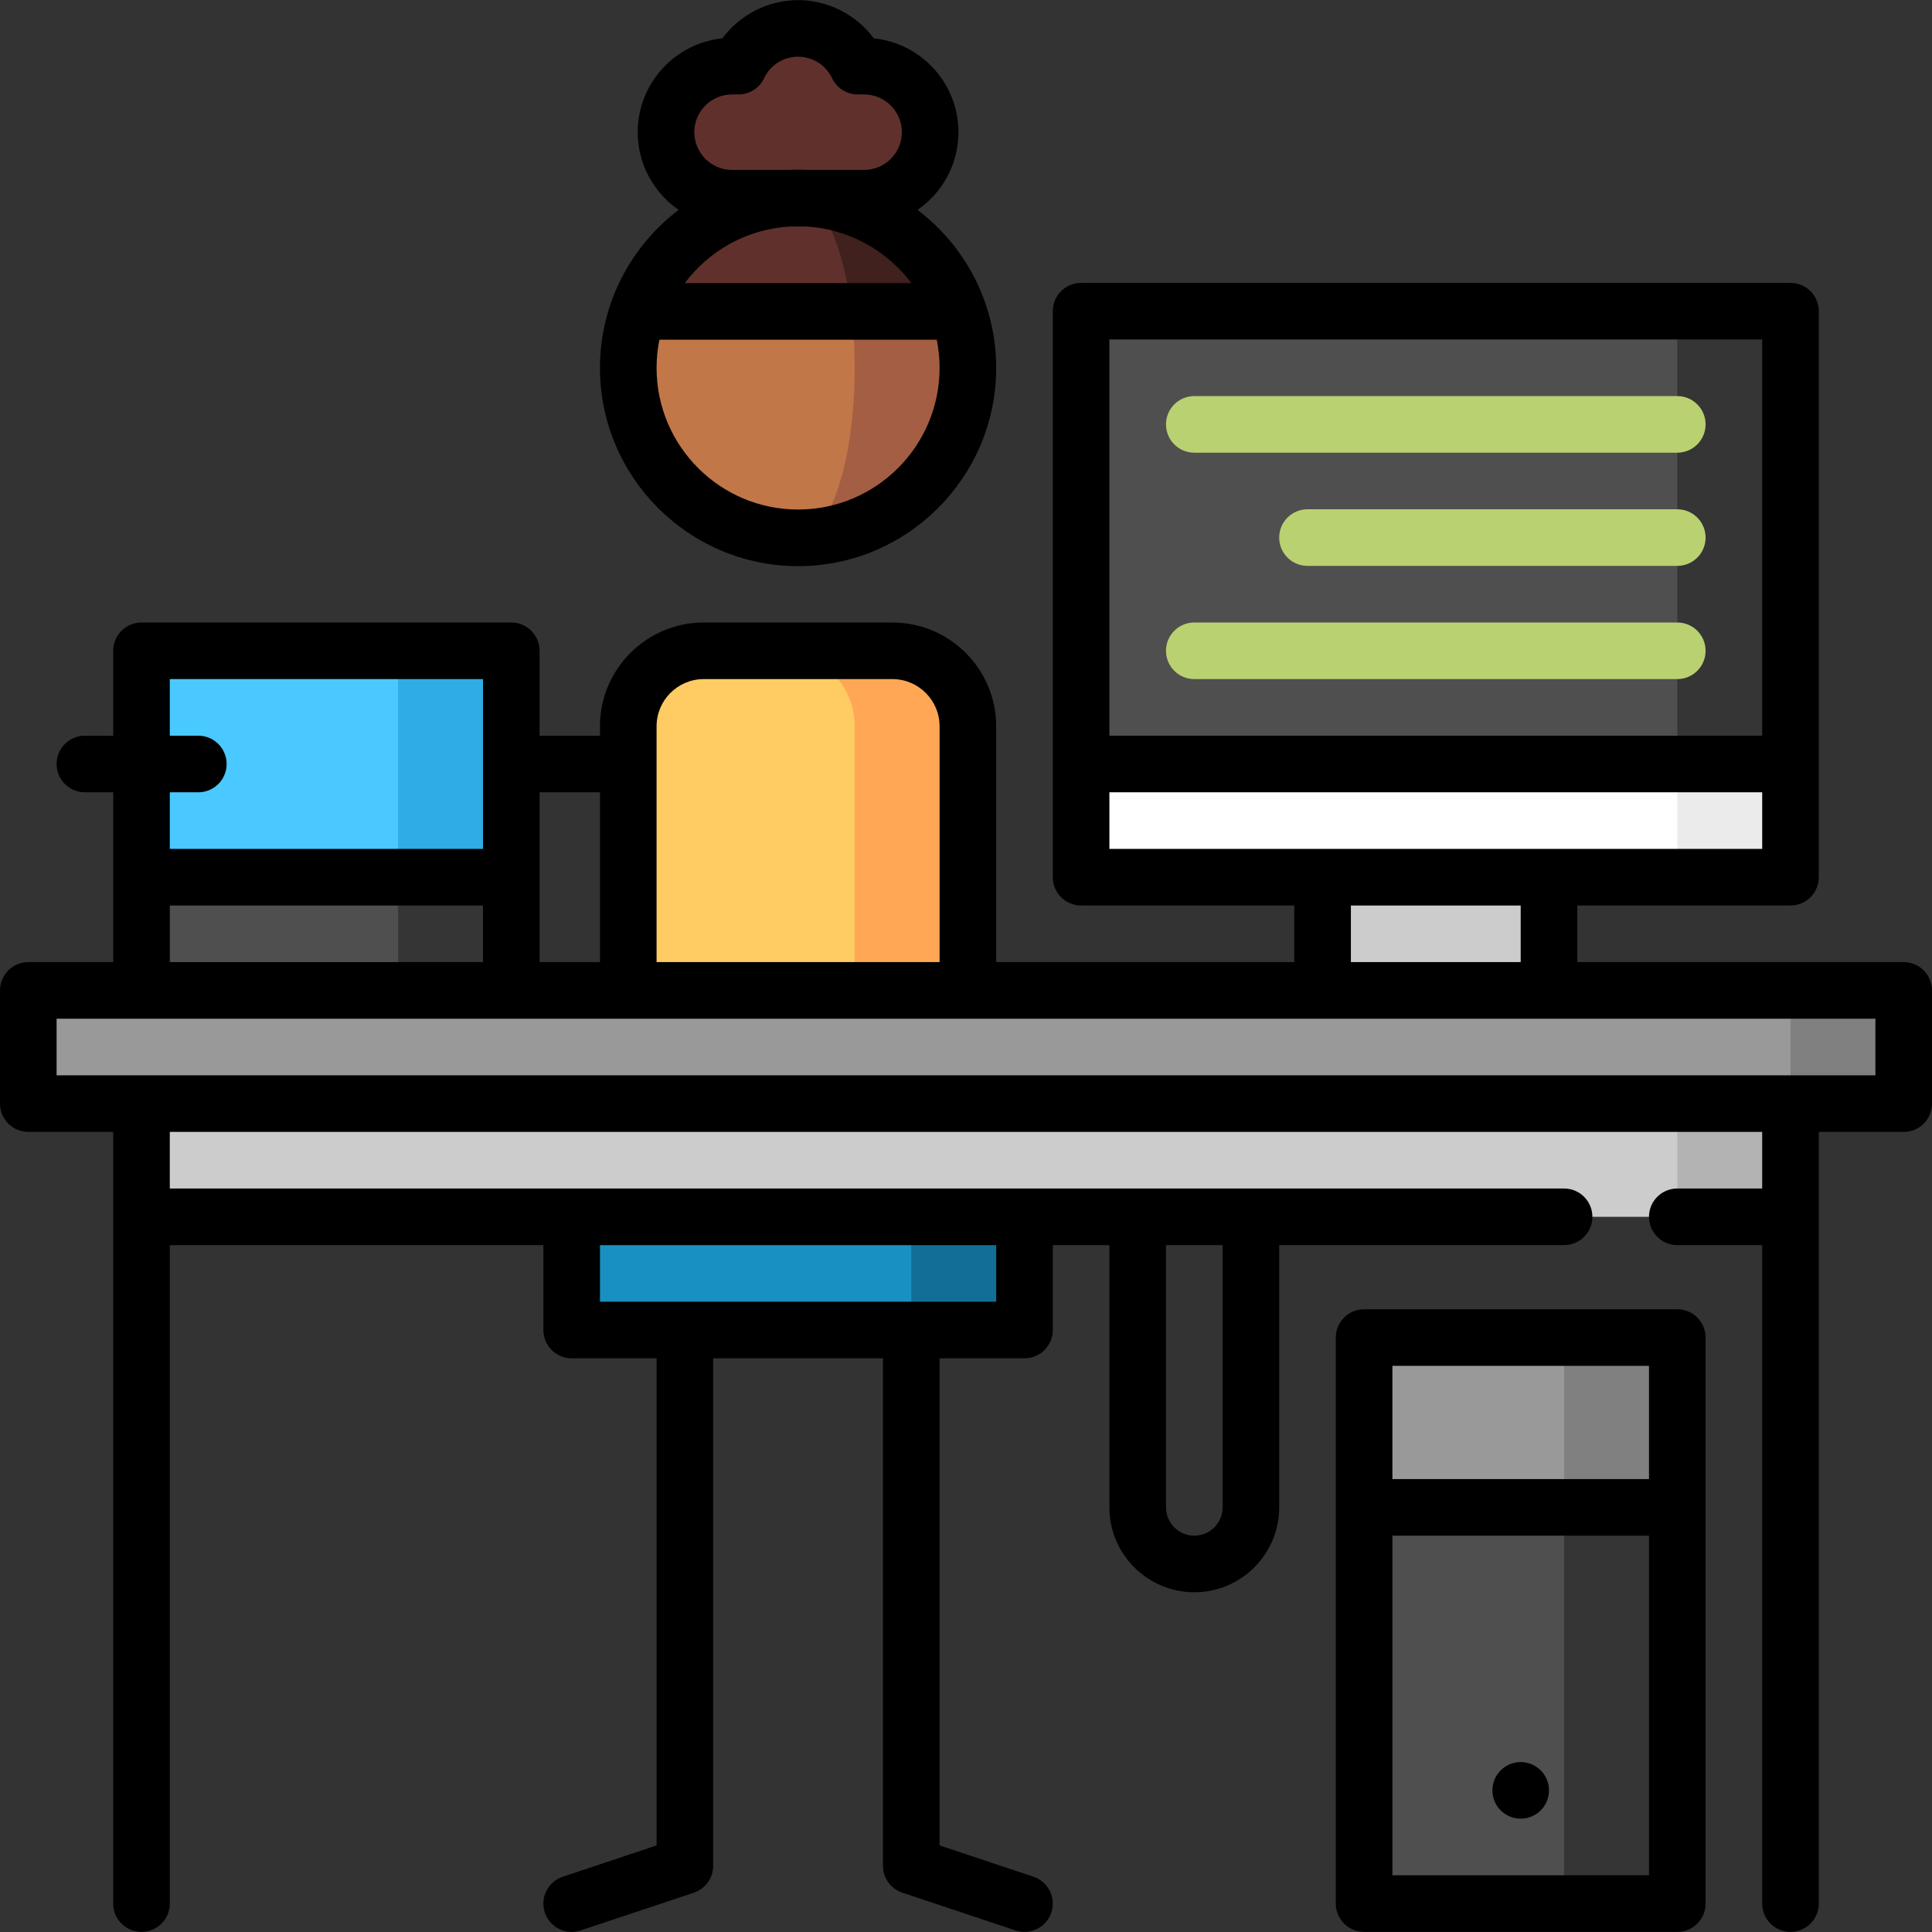 <?xml version="1.0" encoding="iso-8859-1"?>
<!-- Generator: Adobe Illustrator 19.0.0, SVG Export Plug-In . SVG Version: 6.00 Build 0)  -->
<svg version="1.1" id="Capa_1" xmlns="http://www.w3.org/2000/svg" xmlns:xlink="http://www.w3.org/1999/xlink" x="0px" y="0px" width="27px" height="27px"
	 viewBox="0 0 512 512" style="enable-background:new 0 0 512 512;" xml:space="preserve">
<rect x="0" y="0" width="512" height="512" fill="#333333" stroke="none"/>
<path style="fill:#60312C;" d="M229,17.531h-1.707c-2.811-5.907-8.816-10-15.793-10s-12.982,4.093-15.793,10H194
	c-9.665,0-17.5,7.835-17.5,17.5s7.835,17.5,17.5,17.5h35c9.665,0,17.5-7.835,17.5-17.5S238.665,17.531,229,17.531z"/>
<polygon style="fill:#808080;" points="384.5,429.467 444.5,399.467 444.5,354.467 414.5,354.467 "/>
<polygon style="fill:#999999;" points="414.5,429.467 361.5,399.467 361.5,354.467 414.5,354.467 "/>
<polygon style="fill:#353535;" points="444.5,504.467 414.5,504.467 384.5,451.967 414.5,399.467 444.5,399.467 "/>
<rect x="361.5" y="399.47" style="fill:#4F4F4F;" width="53" height="105"/>
<polygon style="fill:#2DADE3;" points="135.5,232.467 67.5,262.467 105.5,172.467 135.5,172.467 "/>
<polygon style="fill:#49C9FF;" points="105.5,262.467 37.5,232.467 37.5,172.467 105.5,172.467 "/>
<polygon style="fill:#353535;" points="135.5,277.467 67.5,277.467 105.5,232.467 135.5,232.467 "/>
<rect x="37.5" y="232.47" style="fill:#4F4F4F;" width="68" height="45"/>
<polygon style="fill:#116F97;" points="271.5,307.467 151.5,307.467 241.5,352.467 271.5,352.467 "/>
<rect x="151.5" y="322.47" style="fill:#1990C2;" width="90" height="30"/>
<path style="fill:#FFA754;" d="M236.5,172.467h-30v105h50v-85C256.5,181.421,247.546,172.467,236.5,172.467z"/>
<path style="fill:#FFCB63;" d="M206.5,172.467h-20c-11.046,0-20,8.954-20,20v85h60v-85C226.5,181.421,217.546,172.467,206.5,172.467
	z"/>
<polygon style="fill:#CCCCCC;" points="350.5,217.461 350.5,277.467 410.5,277.467 410.5,217.467 "/>
<polygon style="fill:#EBEBEB;" points="474.5,232.467 444.5,232.467 414.5,157.467 474.5,202.467 "/>
<polygon style="fill:#FFFFFF;" points="444.5,232.467 286.5,232.467 286.5,202.467 444.5,157.467 "/>
<polygon style="fill:#353535;" points="444.498,202.467 399.495,140.8 444.498,82.467 474.5,82.467 474.5,202.467 "/>
<rect x="286.5" y="82.47" style="fill:#4F4F4F;" width="158" height="120"/>
<g>
	<path style="fill:#B9D171;" d="M444.5,119.967h-128c-4.143,0-7.5-3.358-7.5-7.5s3.357-7.5,7.5-7.5h128c4.143,0,7.5,3.358,7.5,7.5
		S448.643,119.967,444.5,119.967z"/>
	<path style="fill:#B9D171;" d="M444.5,149.967h-98c-4.143,0-7.5-3.358-7.5-7.5s3.357-7.5,7.5-7.5h98c4.143,0,7.5,3.358,7.5,7.5
		S448.643,149.967,444.5,149.967z"/>
	<path style="fill:#B9D171;" d="M444.5,179.967h-128c-4.143,0-7.5-3.358-7.5-7.5s3.357-7.5,7.5-7.5h128c4.143,0,7.5,3.358,7.5,7.5
		S448.643,179.967,444.5,179.967z"/>
</g>
<polygon style="fill:#B3B3B3;" points="474.5,277.467 399.5,277.467 444.5,322.467 474.5,322.467 "/>
<rect x="37.5" y="277.47" style="fill:#CCCCCC;" width="407" height="45"/>
<polygon style="fill:#808080;" points="474.5,262.467 444.5,277.467 474.5,292.467 504.5,292.467 504.5,262.467 "/>
<rect x="7.5" y="262.47" style="fill:#999999;" width="467" height="30"/>
<path style="fill:#A45E43;" d="M211.5,62.531v80c24.853,0,45-20.147,45-45c0-5.261-0.912-10.307-2.571-15L211.5,62.531z"/>
<path style="fill:#C27749;" d="M169.071,82.531c-1.659,4.693-2.571,9.739-2.571,15c0,24.853,20.147,45,45,45
	c8.284,0,15-20.147,15-45c0-5.261-0.304-10.307-0.857-15l-14.143-20L169.071,82.531z"/>
<path style="fill:#40211D;" d="M211.5,52.531l14.143,30h28.286C247.751,65.055,231.092,52.531,211.5,52.531z"/>
<path style="fill:#60312C;" d="M211.5,52.531c-19.592,0-36.251,12.524-42.429,30h56.572C223.583,65.055,218.03,52.531,211.5,52.531z
	"/>
<path d="M504.5,254.967H418v-15h56.5c4.143,0,7.5-3.358,7.5-7.5v-150c0-4.142-3.357-7.5-7.5-7.5h-188c-4.143,0-7.5,3.358-7.5,7.5
	v150c0,4.142,3.357,7.5,7.5,7.5H343v15h-79v-62.5c0-15.164-12.336-27.5-27.5-27.5h-50c-15.164,0-27.5,12.336-27.5,27.5v2.5h-16
	v-22.5c0-4.142-3.358-7.5-7.5-7.5h-98c-4.142,0-7.5,3.358-7.5,7.5v22.5h-7.5c-4.142,0-7.5,3.358-7.5,7.5s3.358,7.5,7.5,7.5H30v45
	H7.5c-4.142,0-7.5,3.358-7.5,7.5v30c0,4.142,3.358,7.5,7.5,7.5H30v204.5c0,4.142,3.358,7.5,7.5,7.5s7.5-3.358,7.5-7.5v-174.5h99
	v22.5c0,4.142,3.358,7.5,7.5,7.5H174v129.094l-24.872,8.291c-3.93,1.31-6.053,5.557-4.744,9.487c1.048,3.143,3.974,5.13,7.114,5.13
	c0.786,0,1.586-0.125,2.373-0.387l30-10c3.062-1.021,5.128-3.887,5.128-7.115v-134.5h45v134.5c0,3.228,2.066,6.094,5.128,7.115
	l30,10c0.787,0.262,1.587,0.387,2.373,0.387c3.141,0,6.066-1.988,7.114-5.13c1.31-3.93-0.814-8.177-4.743-9.487L249,489.061V359.967
	h22.5c4.143,0,7.5-3.358,7.5-7.5v-22.5h15v69.5c0,12.407,10.094,22.5,22.5,22.5s22.5-10.093,22.5-22.5v-69.5h75.5
	c4.143,0,7.5-3.358,7.5-7.5s-3.357-7.5-7.5-7.5H45v-15h422v15h-22.5c-4.143,0-7.5,3.358-7.5,7.5s3.357,7.5,7.5,7.5H467v174.5
	c0,4.142,3.357,7.5,7.5,7.5s7.5-3.358,7.5-7.5v-204.5h22.5c4.143,0,7.5-3.358,7.5-7.5v-30
	C512,258.324,508.643,254.967,504.5,254.967z M264,344.967H159v-15h105V344.967z M324,399.467c0,4.136-3.364,7.5-7.5,7.5
	s-7.5-3.364-7.5-7.5v-69.5h15V399.467z M467,89.967v105H294v-105C294,89.967,467,89.967,467,89.967z M294,209.967h173v15H294
	V209.967z M358,239.967h45v15h-45V239.967z M174,192.467c0-6.893,5.607-12.5,12.5-12.5h50c6.893,0,12.5,5.607,12.5,12.5v62.5h-75
	V192.467z M159,209.967v45h-16v-45H159z M52.559,194.967H45v-15h83v45H45v-15h7.559c4.142,0,7.5-3.358,7.5-7.5
	S56.701,194.967,52.559,194.967z M45,239.967h83v15H45V239.967z M497,284.967H15v-15h482V284.967z"/>
<path d="M444.5,346.967h-83c-4.143,0-7.5,3.358-7.5,7.5v150c0,4.142,3.357,7.5,7.5,7.5h83c4.143,0,7.5-3.358,7.5-7.5v-150
	C452,350.324,448.643,346.967,444.5,346.967z M437,361.967v30h-68v-30H437z M369,496.967v-90h68v90H369z"/>
<circle cx="403" cy="474.47" r="7.5"/>
<path d="M159,97.499c0,28.967,23.551,52.533,52.5,52.533S264,126.466,264,97.499c0-17.079-8.192-32.275-20.845-41.875
	C249.7,51.11,254,43.565,254,35.031c0-12.917-9.849-23.579-22.431-24.869c-4.664-6.27-12.117-10.131-20.069-10.131
	s-15.405,3.86-20.069,10.131C178.848,11.453,169,22.114,169,35.031c0,8.534,4.3,16.079,10.845,20.592
	C167.192,65.224,159,80.42,159,97.499z M213.636,60.031c11.39,0.644,21.439,6.395,27.884,15h-60.04
	c6.446-8.605,16.494-14.356,27.884-15H213.636z M211.5,135.031c-20.678,0-37.5-16.837-37.5-37.533c0-2.556,0.259-5.053,0.748-7.467
	h73.505c0.489,2.414,0.748,4.911,0.748,7.467C249,118.195,232.178,135.031,211.5,135.031z M194,45.031c-5.514,0-10-4.486-10-10
	s4.486-10,10-10h1.707c2.894,0,5.529-1.665,6.772-4.277c1.68-3.53,5.136-5.723,9.021-5.723s7.341,2.193,9.021,5.722
	c1.243,2.613,3.879,4.278,6.772,4.278H229c5.514,0,10,4.486,10,10s-4.486,10-10,10h-14.942c-0.848-0.041-1.7-0.065-2.558-0.065
	s-1.71,0.024-2.558,0.065H194z"/>
<g>
</g>
<g>
</g>
<g>
</g>
<g>
</g>
<g>
</g>
<g>
</g>
<g>
</g>
<g>
</g>
<g>
</g>
<g>
</g>
<g>
</g>
<g>
</g>
<g>
</g>
<g>
</g>
<g>
</g>
</svg>
